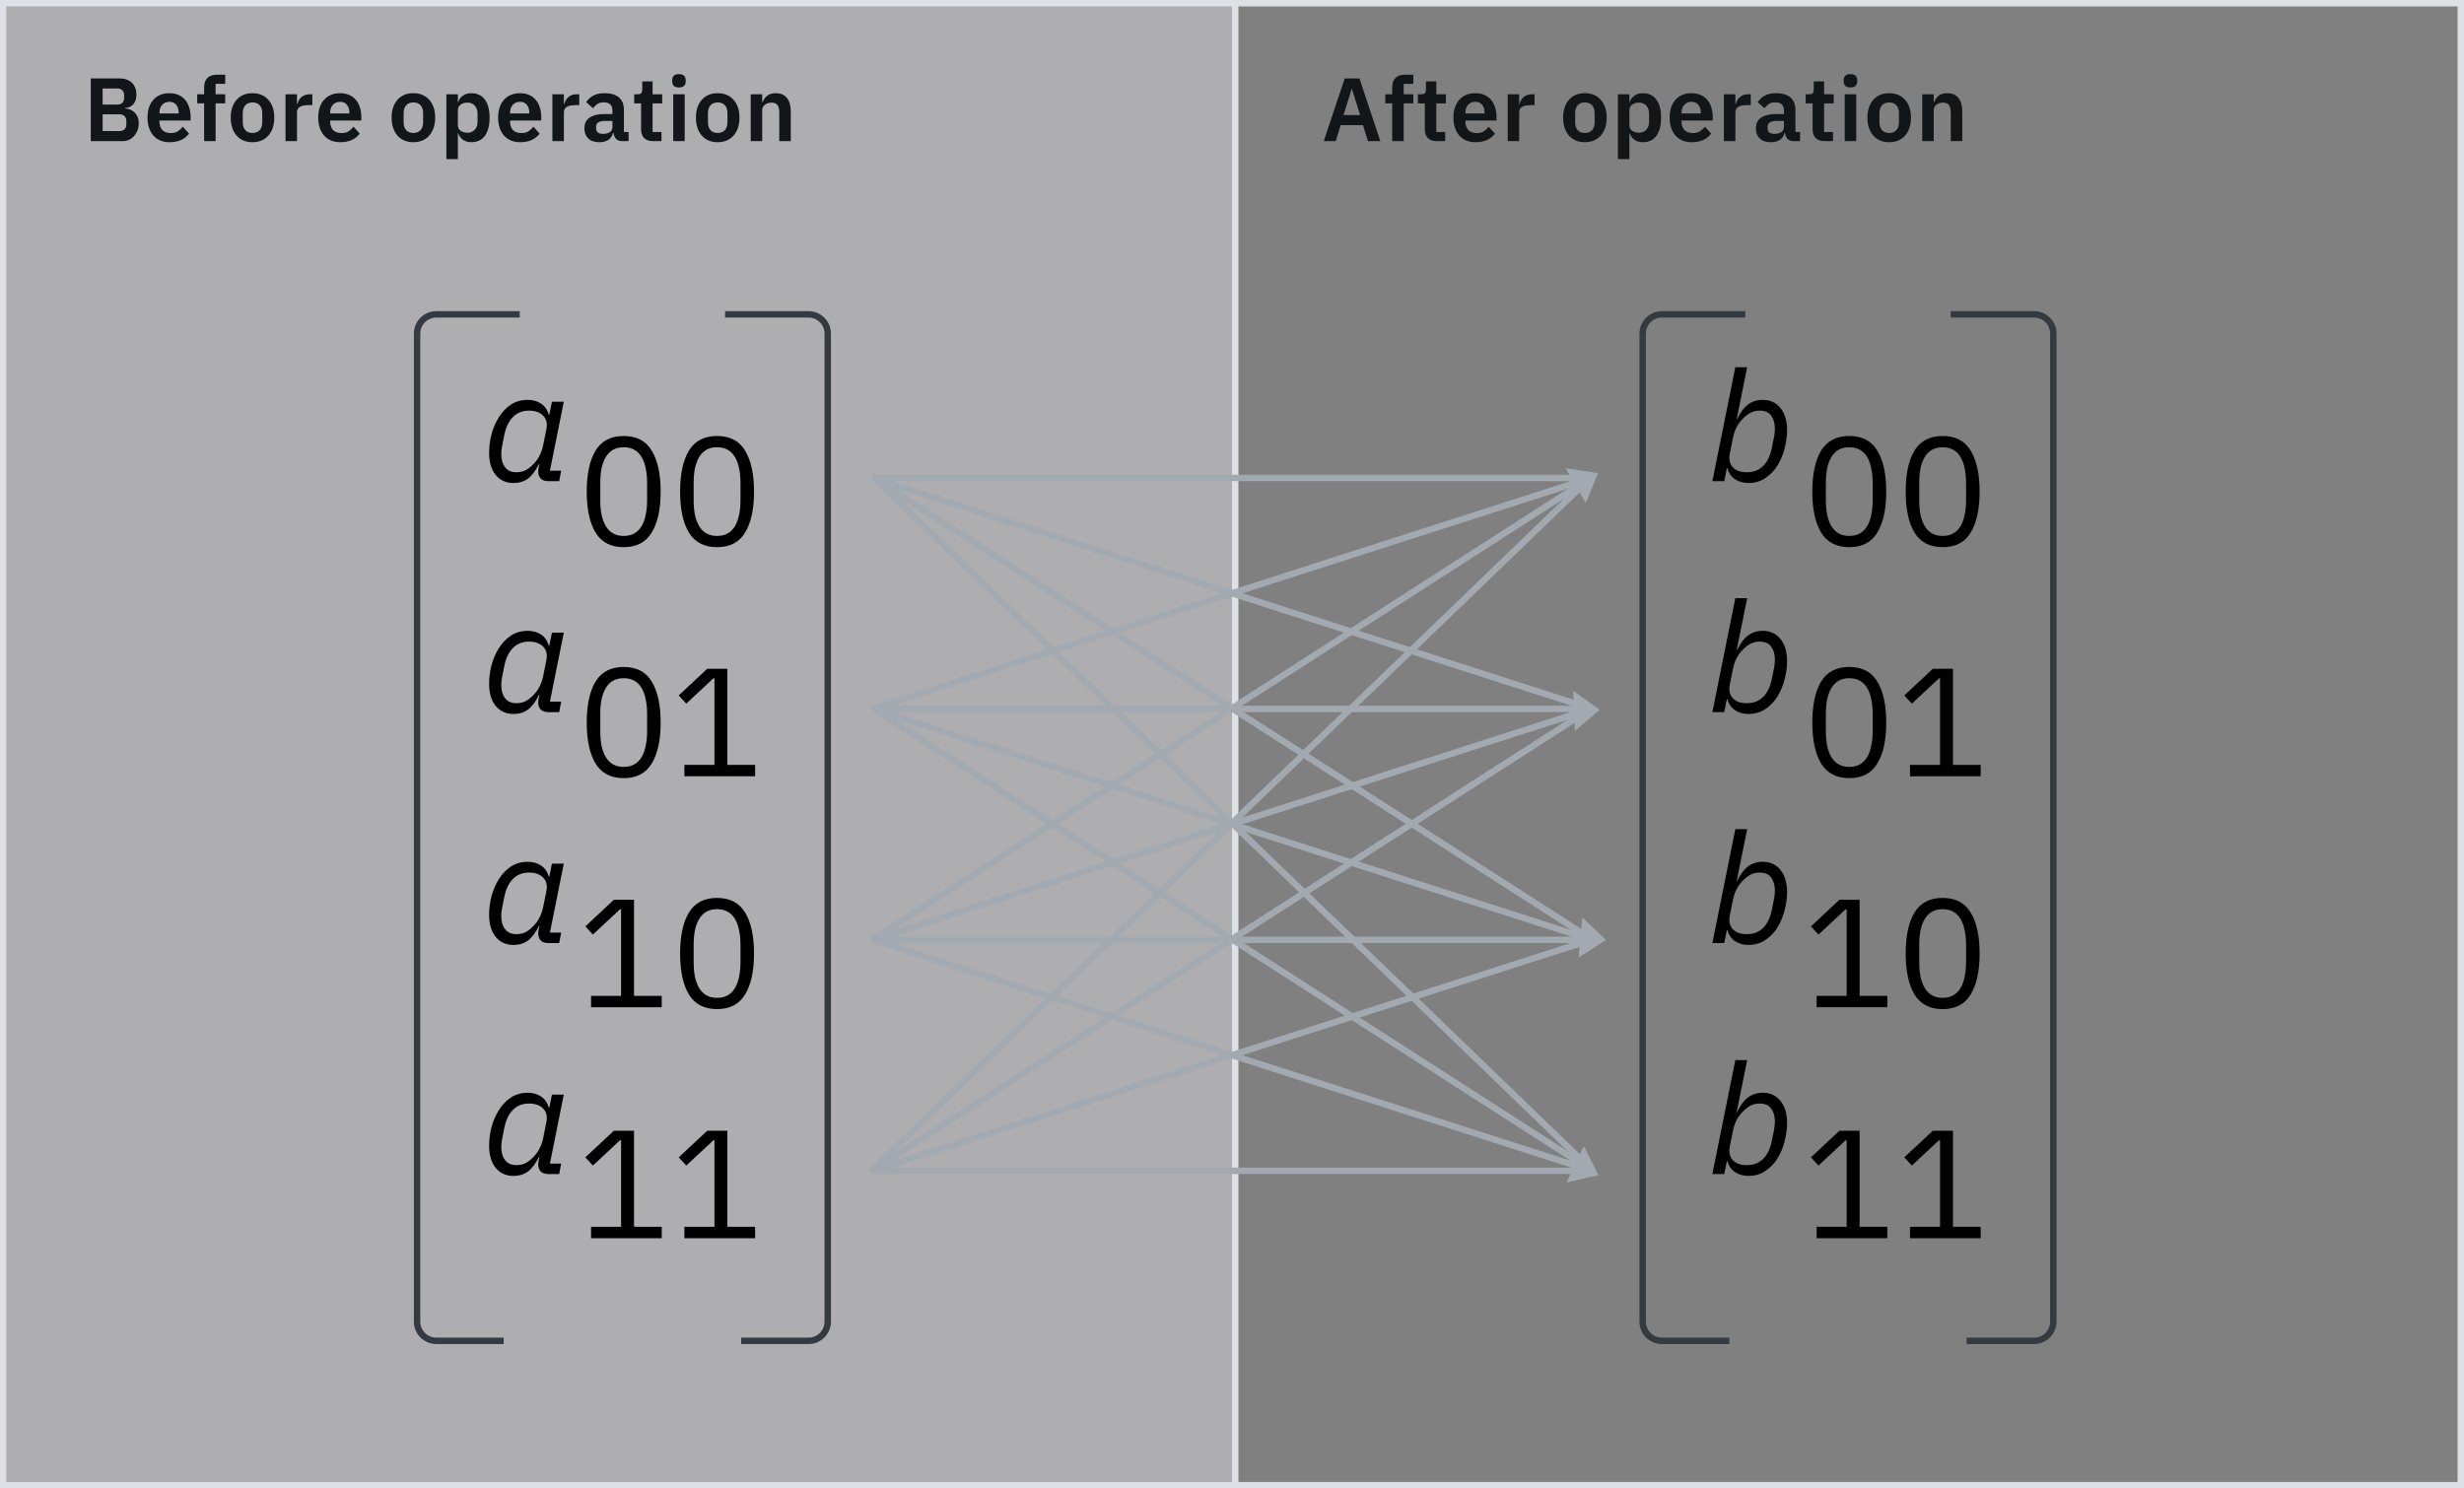 <svg width="384" height="232" viewBox="0 0 384 232" fill="none" xmlns="http://www.w3.org/2000/svg">
<rect x="0" y="0" width="384" height="232" fill="#808080" stroke="none"/>
<rect opacity="0.4" x="1" width="191" height="231" fill="#F2F4F8"/>
<rect x="0.5" y="0.5" width="383" height="231" stroke="#DDE1E6"/>
<path d="M213.196 22L212.412 19.508H208.94L208.17 22H206.294L209.57 12.228H211.866L215.114 22H213.196ZM210.704 13.908H210.634L209.388 17.926H211.964L210.704 13.908ZM216.966 16.106H215.888V14.692H216.966V13.642C216.966 12.998 217.134 12.503 217.47 12.158C217.816 11.813 218.32 11.64 218.982 11.64H220.256V13.068H218.758V14.692H220.256V16.106H218.758V22H216.966V16.106ZM223.939 22C223.323 22 222.851 21.841 222.525 21.524C222.207 21.197 222.049 20.735 222.049 20.138V16.12H220.971V14.692H221.531C221.801 14.692 221.983 14.631 222.077 14.51C222.179 14.379 222.231 14.188 222.231 13.936V12.69H223.841V14.692H225.339V16.12H223.841V20.572H225.227V22H223.939ZM229.952 22.168C229.411 22.168 228.926 22.079 228.496 21.902C228.076 21.715 227.717 21.459 227.418 21.132C227.129 20.796 226.905 20.395 226.746 19.928C226.588 19.452 226.508 18.92 226.508 18.332C226.508 17.753 226.583 17.231 226.732 16.764C226.891 16.297 227.115 15.901 227.404 15.574C227.694 15.238 228.048 14.981 228.468 14.804C228.888 14.617 229.364 14.524 229.896 14.524C230.466 14.524 230.96 14.622 231.38 14.818C231.8 15.014 232.146 15.28 232.416 15.616C232.687 15.952 232.888 16.344 233.018 16.792C233.158 17.231 233.228 17.702 233.228 18.206V18.794H228.37V18.976C228.37 19.508 228.52 19.937 228.818 20.264C229.117 20.581 229.56 20.74 230.148 20.74C230.596 20.74 230.96 20.647 231.24 20.46C231.53 20.273 231.786 20.035 232.01 19.746L232.976 20.824C232.678 21.244 232.267 21.575 231.744 21.818C231.231 22.051 230.634 22.168 229.952 22.168ZM229.924 15.868C229.448 15.868 229.07 16.027 228.79 16.344C228.51 16.661 228.37 17.072 228.37 17.576V17.688H231.366V17.562C231.366 17.058 231.24 16.652 230.988 16.344C230.746 16.027 230.391 15.868 229.924 15.868ZM234.965 22V14.692H236.757V16.204H236.827C236.874 16.008 236.944 15.821 237.037 15.644C237.14 15.457 237.27 15.294 237.429 15.154C237.588 15.014 237.774 14.902 237.989 14.818C238.213 14.734 238.47 14.692 238.759 14.692H239.151V16.386H238.591C237.984 16.386 237.527 16.475 237.219 16.652C236.911 16.829 236.757 17.119 236.757 17.52V22H234.965ZM246.988 22.168C246.465 22.168 245.994 22.079 245.574 21.902C245.163 21.725 244.808 21.468 244.51 21.132C244.22 20.796 243.996 20.395 243.838 19.928C243.679 19.452 243.6 18.92 243.6 18.332C243.6 17.744 243.679 17.217 243.838 16.75C243.996 16.283 244.22 15.887 244.51 15.56C244.808 15.224 245.163 14.967 245.574 14.79C245.994 14.613 246.465 14.524 246.988 14.524C247.51 14.524 247.982 14.613 248.402 14.79C248.822 14.967 249.176 15.224 249.466 15.56C249.764 15.887 249.993 16.283 250.152 16.75C250.31 17.217 250.39 17.744 250.39 18.332C250.39 18.92 250.31 19.452 250.152 19.928C249.993 20.395 249.764 20.796 249.466 21.132C249.176 21.468 248.822 21.725 248.402 21.902C247.982 22.079 247.51 22.168 246.988 22.168ZM246.988 20.726C247.464 20.726 247.837 20.581 248.108 20.292C248.378 20.003 248.514 19.578 248.514 19.018V17.66C248.514 17.109 248.378 16.689 248.108 16.4C247.837 16.111 247.464 15.966 246.988 15.966C246.521 15.966 246.152 16.111 245.882 16.4C245.611 16.689 245.476 17.109 245.476 17.66V19.018C245.476 19.578 245.611 20.003 245.882 20.292C246.152 20.581 246.521 20.726 246.988 20.726ZM252.138 14.692H253.93V15.896H253.986C254.117 15.476 254.364 15.145 254.728 14.902C255.092 14.65 255.517 14.524 256.002 14.524C256.936 14.524 257.645 14.855 258.13 15.518C258.625 16.171 258.872 17.109 258.872 18.332C258.872 19.564 258.625 20.511 258.13 21.174C257.645 21.837 256.936 22.168 256.002 22.168C255.517 22.168 255.092 22.042 254.728 21.79C254.374 21.538 254.126 21.202 253.986 20.782H253.93V24.8H252.138V14.692ZM255.428 20.684C255.895 20.684 256.273 20.53 256.562 20.222C256.852 19.914 256.996 19.499 256.996 18.976V17.716C256.996 17.193 256.852 16.778 256.562 16.47C256.273 16.153 255.895 15.994 255.428 15.994C254.999 15.994 254.64 16.101 254.35 16.316C254.07 16.531 253.93 16.815 253.93 17.17V19.494C253.93 19.877 254.07 20.171 254.35 20.376C254.64 20.581 254.999 20.684 255.428 20.684ZM263.647 22.168C263.106 22.168 262.62 22.079 262.191 21.902C261.771 21.715 261.412 21.459 261.113 21.132C260.824 20.796 260.6 20.395 260.441 19.928C260.282 19.452 260.203 18.92 260.203 18.332C260.203 17.753 260.278 17.231 260.427 16.764C260.586 16.297 260.81 15.901 261.099 15.574C261.388 15.238 261.743 14.981 262.163 14.804C262.583 14.617 263.059 14.524 263.591 14.524C264.16 14.524 264.655 14.622 265.075 14.818C265.495 15.014 265.84 15.28 266.111 15.616C266.382 15.952 266.582 16.344 266.713 16.792C266.853 17.231 266.923 17.702 266.923 18.206V18.794H262.065V18.976C262.065 19.508 262.214 19.937 262.513 20.264C262.812 20.581 263.255 20.74 263.843 20.74C264.291 20.74 264.655 20.647 264.935 20.46C265.224 20.273 265.481 20.035 265.705 19.746L266.671 20.824C266.372 21.244 265.962 21.575 265.439 21.818C264.926 22.051 264.328 22.168 263.647 22.168ZM263.619 15.868C263.143 15.868 262.765 16.027 262.485 16.344C262.205 16.661 262.065 17.072 262.065 17.576V17.688H265.061V17.562C265.061 17.058 264.935 16.652 264.683 16.344C264.44 16.027 264.086 15.868 263.619 15.868ZM268.66 22V14.692H270.452V16.204H270.522C270.568 16.008 270.638 15.821 270.732 15.644C270.834 15.457 270.965 15.294 271.124 15.154C271.282 15.014 271.469 14.902 271.684 14.818C271.908 14.734 272.164 14.692 272.454 14.692H272.846V16.386H272.286C271.679 16.386 271.222 16.475 270.914 16.652C270.606 16.829 270.452 17.119 270.452 17.52V22H268.66ZM279.541 22C279.149 22 278.837 21.888 278.603 21.664C278.379 21.431 278.239 21.123 278.183 20.74H278.099C277.978 21.216 277.731 21.575 277.357 21.818C276.984 22.051 276.522 22.168 275.971 22.168C275.225 22.168 274.651 21.972 274.249 21.58C273.848 21.188 273.647 20.665 273.647 20.012C273.647 19.256 273.918 18.696 274.459 18.332C275.001 17.959 275.771 17.772 276.769 17.772H278.015V17.24C278.015 16.829 277.908 16.512 277.693 16.288C277.479 16.064 277.133 15.952 276.657 15.952C276.237 15.952 275.897 16.045 275.635 16.232C275.383 16.409 275.169 16.624 274.991 16.876L273.927 15.924C274.198 15.504 274.557 15.168 275.005 14.916C275.453 14.655 276.046 14.524 276.783 14.524C277.773 14.524 278.524 14.748 279.037 15.196C279.551 15.644 279.807 16.288 279.807 17.128V20.572H280.535V22H279.541ZM276.573 20.866C276.975 20.866 277.315 20.777 277.595 20.6C277.875 20.423 278.015 20.161 278.015 19.816V18.85H276.867C275.934 18.85 275.467 19.149 275.467 19.746V19.984C275.467 20.283 275.561 20.507 275.747 20.656C275.943 20.796 276.219 20.866 276.573 20.866ZM284.373 22C283.757 22 283.286 21.841 282.959 21.524C282.642 21.197 282.483 20.735 282.483 20.138V16.12H281.405V14.692H281.965C282.236 14.692 282.418 14.631 282.511 14.51C282.614 14.379 282.665 14.188 282.665 13.936V12.69H284.275V14.692H285.773V16.12H284.275V20.572H285.661V22H284.373ZM288.383 13.628C288.01 13.628 287.739 13.544 287.571 13.376C287.413 13.208 287.333 12.993 287.333 12.732V12.452C287.333 12.191 287.413 11.976 287.571 11.808C287.739 11.64 288.01 11.556 288.383 11.556C288.747 11.556 289.013 11.64 289.181 11.808C289.349 11.976 289.433 12.191 289.433 12.452V12.732C289.433 12.993 289.349 13.208 289.181 13.376C289.013 13.544 288.747 13.628 288.383 13.628ZM287.487 14.692H289.279V22H287.487V14.692ZM294.414 22.168C293.892 22.168 293.42 22.079 293 21.902C292.59 21.725 292.235 21.468 291.936 21.132C291.647 20.796 291.423 20.395 291.264 19.928C291.106 19.452 291.026 18.92 291.026 18.332C291.026 17.744 291.106 17.217 291.264 16.75C291.423 16.283 291.647 15.887 291.936 15.56C292.235 15.224 292.59 14.967 293 14.79C293.42 14.613 293.892 14.524 294.414 14.524C294.937 14.524 295.408 14.613 295.828 14.79C296.248 14.967 296.603 15.224 296.892 15.56C297.191 15.887 297.42 16.283 297.578 16.75C297.737 17.217 297.816 17.744 297.816 18.332C297.816 18.92 297.737 19.452 297.578 19.928C297.42 20.395 297.191 20.796 296.892 21.132C296.603 21.468 296.248 21.725 295.828 21.902C295.408 22.079 294.937 22.168 294.414 22.168ZM294.414 20.726C294.89 20.726 295.264 20.581 295.534 20.292C295.805 20.003 295.94 19.578 295.94 19.018V17.66C295.94 17.109 295.805 16.689 295.534 16.4C295.264 16.111 294.89 15.966 294.414 15.966C293.948 15.966 293.579 16.111 293.308 16.4C293.038 16.689 292.902 17.109 292.902 17.66V19.018C292.902 19.578 293.038 20.003 293.308 20.292C293.579 20.581 293.948 20.726 294.414 20.726ZM299.565 22V14.692H301.357V15.91H301.427C301.576 15.518 301.81 15.191 302.127 14.93C302.454 14.659 302.902 14.524 303.471 14.524C304.227 14.524 304.806 14.771 305.207 15.266C305.608 15.761 305.809 16.465 305.809 17.38V22H304.017V17.562C304.017 17.039 303.924 16.647 303.737 16.386C303.55 16.125 303.242 15.994 302.813 15.994C302.626 15.994 302.444 16.022 302.267 16.078C302.099 16.125 301.945 16.199 301.805 16.302C301.674 16.395 301.567 16.517 301.483 16.666C301.399 16.806 301.357 16.974 301.357 17.17V22H299.565Z" fill="#121619"/>
<path d="M14.148 12.228H18.67C19.071 12.228 19.431 12.289 19.748 12.41C20.075 12.531 20.35 12.699 20.574 12.914C20.798 13.129 20.966 13.395 21.078 13.712C21.199 14.02 21.26 14.361 21.26 14.734C21.26 15.107 21.209 15.425 21.106 15.686C21.013 15.938 20.882 16.148 20.714 16.316C20.555 16.484 20.369 16.61 20.154 16.694C19.949 16.778 19.734 16.825 19.51 16.834V16.918C19.725 16.918 19.953 16.96 20.196 17.044C20.448 17.128 20.677 17.263 20.882 17.45C21.097 17.627 21.274 17.861 21.414 18.15C21.554 18.43 21.624 18.78 21.624 19.2C21.624 19.592 21.559 19.961 21.428 20.306C21.307 20.642 21.134 20.936 20.91 21.188C20.686 21.44 20.42 21.641 20.112 21.79C19.804 21.93 19.468 22 19.104 22H14.148V12.228ZM15.996 20.432H18.572C18.927 20.432 19.202 20.343 19.398 20.166C19.594 19.979 19.692 19.713 19.692 19.368V18.892C19.692 18.547 19.594 18.281 19.398 18.094C19.202 17.907 18.927 17.814 18.572 17.814H15.996V20.432ZM15.996 16.302H18.278C18.614 16.302 18.875 16.213 19.062 16.036C19.249 15.849 19.342 15.593 19.342 15.266V14.832C19.342 14.505 19.249 14.253 19.062 14.076C18.875 13.889 18.614 13.796 18.278 13.796H15.996V16.302ZM26.433 22.168C25.892 22.168 25.407 22.079 24.977 21.902C24.557 21.715 24.198 21.459 23.899 21.132C23.61 20.796 23.386 20.395 23.227 19.928C23.069 19.452 22.989 18.92 22.989 18.332C22.989 17.753 23.064 17.231 23.213 16.764C23.372 16.297 23.596 15.901 23.885 15.574C24.174 15.238 24.529 14.981 24.949 14.804C25.369 14.617 25.845 14.524 26.377 14.524C26.947 14.524 27.441 14.622 27.861 14.818C28.281 15.014 28.627 15.28 28.897 15.616C29.168 15.952 29.369 16.344 29.499 16.792C29.639 17.231 29.709 17.702 29.709 18.206V18.794H24.851V18.976C24.851 19.508 25 19.937 25.299 20.264C25.598 20.581 26.041 20.74 26.629 20.74C27.077 20.74 27.441 20.647 27.721 20.46C28.011 20.273 28.267 20.035 28.491 19.746L29.457 20.824C29.159 21.244 28.748 21.575 28.225 21.818C27.712 22.051 27.114 22.168 26.433 22.168ZM26.405 15.868C25.929 15.868 25.551 16.027 25.271 16.344C24.991 16.661 24.851 17.072 24.851 17.576V17.688H27.847V17.562C27.847 17.058 27.721 16.652 27.469 16.344C27.227 16.027 26.872 15.868 26.405 15.868ZM31.81 16.106H30.732V14.692H31.81V13.642C31.81 12.998 31.978 12.503 32.314 12.158C32.659 11.813 33.163 11.64 33.826 11.64H35.1V13.068H33.602V14.692H35.1V16.106H33.602V22H31.81V16.106ZM39.344 22.168C38.821 22.168 38.35 22.079 37.93 21.902C37.519 21.725 37.164 21.468 36.866 21.132C36.576 20.796 36.352 20.395 36.194 19.928C36.035 19.452 35.956 18.92 35.956 18.332C35.956 17.744 36.035 17.217 36.194 16.75C36.352 16.283 36.576 15.887 36.866 15.56C37.164 15.224 37.519 14.967 37.93 14.79C38.35 14.613 38.821 14.524 39.344 14.524C39.866 14.524 40.338 14.613 40.758 14.79C41.178 14.967 41.532 15.224 41.822 15.56C42.12 15.887 42.349 16.283 42.508 16.75C42.666 17.217 42.746 17.744 42.746 18.332C42.746 18.92 42.666 19.452 42.508 19.928C42.349 20.395 42.12 20.796 41.822 21.132C41.532 21.468 41.178 21.725 40.758 21.902C40.338 22.079 39.866 22.168 39.344 22.168ZM39.344 20.726C39.82 20.726 40.193 20.581 40.464 20.292C40.734 20.003 40.87 19.578 40.87 19.018V17.66C40.87 17.109 40.734 16.689 40.464 16.4C40.193 16.111 39.82 15.966 39.344 15.966C38.877 15.966 38.508 16.111 38.238 16.4C37.967 16.689 37.832 17.109 37.832 17.66V19.018C37.832 19.578 37.967 20.003 38.238 20.292C38.508 20.581 38.877 20.726 39.344 20.726ZM44.494 22V14.692H46.286V16.204H46.356C46.403 16.008 46.473 15.821 46.566 15.644C46.669 15.457 46.8 15.294 46.958 15.154C47.117 15.014 47.304 14.902 47.518 14.818C47.742 14.734 47.999 14.692 48.288 14.692H48.68V16.386H48.12C47.514 16.386 47.056 16.475 46.748 16.652C46.44 16.829 46.286 17.119 46.286 17.52V22H44.494ZM53.036 22.168C52.495 22.168 52.009 22.079 51.58 21.902C51.16 21.715 50.801 21.459 50.502 21.132C50.213 20.796 49.989 20.395 49.83 19.928C49.671 19.452 49.592 18.92 49.592 18.332C49.592 17.753 49.667 17.231 49.816 16.764C49.975 16.297 50.199 15.901 50.488 15.574C50.777 15.238 51.132 14.981 51.552 14.804C51.972 14.617 52.448 14.524 52.98 14.524C53.549 14.524 54.044 14.622 54.464 14.818C54.884 15.014 55.229 15.28 55.5 15.616C55.771 15.952 55.971 16.344 56.102 16.792C56.242 17.231 56.312 17.702 56.312 18.206V18.794H51.454V18.976C51.454 19.508 51.603 19.937 51.902 20.264C52.201 20.581 52.644 20.74 53.232 20.74C53.68 20.74 54.044 20.647 54.324 20.46C54.613 20.273 54.87 20.035 55.094 19.746L56.06 20.824C55.761 21.244 55.351 21.575 54.828 21.818C54.315 22.051 53.717 22.168 53.036 22.168ZM53.008 15.868C52.532 15.868 52.154 16.027 51.874 16.344C51.594 16.661 51.454 17.072 51.454 17.576V17.688H54.45V17.562C54.45 17.058 54.324 16.652 54.072 16.344C53.829 16.027 53.475 15.868 53.008 15.868ZM64.415 22.168C63.893 22.168 63.421 22.079 63.001 21.902C62.591 21.725 62.236 21.468 61.937 21.132C61.648 20.796 61.424 20.395 61.265 19.928C61.107 19.452 61.027 18.92 61.027 18.332C61.027 17.744 61.107 17.217 61.265 16.75C61.424 16.283 61.648 15.887 61.937 15.56C62.236 15.224 62.591 14.967 63.001 14.79C63.421 14.613 63.893 14.524 64.415 14.524C64.938 14.524 65.409 14.613 65.829 14.79C66.249 14.967 66.604 15.224 66.893 15.56C67.192 15.887 67.421 16.283 67.579 16.75C67.738 17.217 67.817 17.744 67.817 18.332C67.817 18.92 67.738 19.452 67.579 19.928C67.421 20.395 67.192 20.796 66.893 21.132C66.604 21.468 66.249 21.725 65.829 21.902C65.409 22.079 64.938 22.168 64.415 22.168ZM64.415 20.726C64.891 20.726 65.265 20.581 65.535 20.292C65.806 20.003 65.941 19.578 65.941 19.018V17.66C65.941 17.109 65.806 16.689 65.535 16.4C65.265 16.111 64.891 15.966 64.415 15.966C63.949 15.966 63.58 16.111 63.309 16.4C63.039 16.689 62.903 17.109 62.903 17.66V19.018C62.903 19.578 63.039 20.003 63.309 20.292C63.58 20.581 63.949 20.726 64.415 20.726ZM69.566 14.692H71.358V15.896H71.414C71.545 15.476 71.792 15.145 72.156 14.902C72.52 14.65 72.945 14.524 73.43 14.524C74.363 14.524 75.073 14.855 75.558 15.518C76.053 16.171 76.3 17.109 76.3 18.332C76.3 19.564 76.053 20.511 75.558 21.174C75.073 21.837 74.363 22.168 73.43 22.168C72.945 22.168 72.52 22.042 72.156 21.79C71.801 21.538 71.554 21.202 71.414 20.782H71.358V24.8H69.566V14.692ZM72.856 20.684C73.323 20.684 73.701 20.53 73.99 20.222C74.279 19.914 74.424 19.499 74.424 18.976V17.716C74.424 17.193 74.279 16.778 73.99 16.47C73.701 16.153 73.323 15.994 72.856 15.994C72.427 15.994 72.067 16.101 71.778 16.316C71.498 16.531 71.358 16.815 71.358 17.17V19.494C71.358 19.877 71.498 20.171 71.778 20.376C72.067 20.581 72.427 20.684 72.856 20.684ZM81.075 22.168C80.533 22.168 80.048 22.079 79.618 21.902C79.198 21.715 78.839 21.459 78.54 21.132C78.251 20.796 78.027 20.395 77.868 19.928C77.71 19.452 77.63 18.92 77.63 18.332C77.63 17.753 77.705 17.231 77.855 16.764C78.013 16.297 78.237 15.901 78.526 15.574C78.816 15.238 79.171 14.981 79.591 14.804C80.01 14.617 80.487 14.524 81.019 14.524C81.588 14.524 82.082 14.622 82.502 14.818C82.922 15.014 83.268 15.28 83.538 15.616C83.809 15.952 84.01 16.344 84.141 16.792C84.281 17.231 84.35 17.702 84.35 18.206V18.794H79.493V18.976C79.493 19.508 79.642 19.937 79.941 20.264C80.239 20.581 80.683 20.74 81.27 20.74C81.719 20.74 82.082 20.647 82.362 20.46C82.652 20.273 82.909 20.035 83.132 19.746L84.099 20.824C83.8 21.244 83.389 21.575 82.867 21.818C82.353 22.051 81.756 22.168 81.075 22.168ZM81.046 15.868C80.57 15.868 80.192 16.027 79.912 16.344C79.632 16.661 79.493 17.072 79.493 17.576V17.688H82.489V17.562C82.489 17.058 82.362 16.652 82.111 16.344C81.868 16.027 81.513 15.868 81.046 15.868ZM86.087 22V14.692H87.879V16.204H87.949C87.996 16.008 88.066 15.821 88.159 15.644C88.262 15.457 88.392 15.294 88.551 15.154C88.71 15.014 88.897 14.902 89.111 14.818C89.335 14.734 89.592 14.692 89.881 14.692H90.273V16.386H89.713C89.106 16.386 88.649 16.475 88.341 16.652C88.033 16.829 87.879 17.119 87.879 17.52V22H86.087ZM96.969 22C96.577 22 96.264 21.888 96.031 21.664C95.807 21.431 95.667 21.123 95.611 20.74H95.527C95.406 21.216 95.158 21.575 94.785 21.818C94.412 22.051 93.95 22.168 93.399 22.168C92.652 22.168 92.078 21.972 91.677 21.58C91.275 21.188 91.075 20.665 91.075 20.012C91.075 19.256 91.346 18.696 91.887 18.332C92.428 17.959 93.198 17.772 94.197 17.772H95.443V17.24C95.443 16.829 95.335 16.512 95.121 16.288C94.906 16.064 94.561 15.952 94.085 15.952C93.665 15.952 93.324 16.045 93.063 16.232C92.811 16.409 92.596 16.624 92.419 16.876L91.355 15.924C91.626 15.504 91.985 15.168 92.433 14.916C92.881 14.655 93.474 14.524 94.211 14.524C95.2 14.524 95.951 14.748 96.465 15.196C96.978 15.644 97.235 16.288 97.235 17.128V20.572H97.963V22H96.969ZM94.001 20.866C94.402 20.866 94.743 20.777 95.023 20.6C95.303 20.423 95.443 20.161 95.443 19.816V18.85H94.295C93.362 18.85 92.895 19.149 92.895 19.746V19.984C92.895 20.283 92.988 20.507 93.175 20.656C93.371 20.796 93.646 20.866 94.001 20.866ZM101.8 22C101.184 22 100.713 21.841 100.386 21.524C100.069 21.197 99.91 20.735 99.91 20.138V16.12H98.832V14.692H99.392C99.663 14.692 99.845 14.631 99.939 14.51C100.041 14.379 100.092 14.188 100.092 13.936V12.69H101.702V14.692H103.2V16.12H101.702V20.572H103.088V22H101.8ZM105.811 13.628C105.437 13.628 105.167 13.544 104.999 13.376C104.84 13.208 104.761 12.993 104.761 12.732V12.452C104.761 12.191 104.84 11.976 104.999 11.808C105.167 11.64 105.437 11.556 105.811 11.556C106.175 11.556 106.441 11.64 106.609 11.808C106.777 11.976 106.861 12.191 106.861 12.452V12.732C106.861 12.993 106.777 13.208 106.609 13.376C106.441 13.544 106.175 13.628 105.811 13.628ZM104.915 14.692H106.707V22H104.915V14.692ZM111.842 22.168C111.319 22.168 110.848 22.079 110.428 21.902C110.017 21.725 109.663 21.468 109.364 21.132C109.075 20.796 108.851 20.395 108.692 19.928C108.533 19.452 108.454 18.92 108.454 18.332C108.454 17.744 108.533 17.217 108.692 16.75C108.851 16.283 109.075 15.887 109.364 15.56C109.663 15.224 110.017 14.967 110.428 14.79C110.848 14.613 111.319 14.524 111.842 14.524C112.365 14.524 112.836 14.613 113.256 14.79C113.676 14.967 114.031 15.224 114.32 15.56C114.619 15.887 114.847 16.283 115.006 16.75C115.165 17.217 115.244 17.744 115.244 18.332C115.244 18.92 115.165 19.452 115.006 19.928C114.847 20.395 114.619 20.796 114.32 21.132C114.031 21.468 113.676 21.725 113.256 21.902C112.836 22.079 112.365 22.168 111.842 22.168ZM111.842 20.726C112.318 20.726 112.691 20.581 112.962 20.292C113.233 20.003 113.368 19.578 113.368 19.018V17.66C113.368 17.109 113.233 16.689 112.962 16.4C112.691 16.111 112.318 15.966 111.842 15.966C111.375 15.966 111.007 16.111 110.736 16.4C110.465 16.689 110.33 17.109 110.33 17.66V19.018C110.33 19.578 110.465 20.003 110.736 20.292C111.007 20.581 111.375 20.726 111.842 20.726ZM116.993 22V14.692H118.785V15.91H118.855C119.004 15.518 119.237 15.191 119.555 14.93C119.881 14.659 120.329 14.524 120.899 14.524C121.655 14.524 122.233 14.771 122.635 15.266C123.036 15.761 123.237 16.465 123.237 17.38V22H121.445V17.562C121.445 17.039 121.351 16.647 121.165 16.386C120.978 16.125 120.67 15.994 120.241 15.994C120.054 15.994 119.872 16.022 119.695 16.078C119.527 16.125 119.373 16.199 119.233 16.302C119.102 16.395 118.995 16.517 118.911 16.666C118.827 16.806 118.785 16.974 118.785 17.17V22H116.993Z" fill="#121619"/>
<line x1="192.5" x2="192.5" y2="232" stroke="#DDE1E6"/>
<path d="M113 49H126C127.657 49 129 50.343 129 52V206C129 207.657 127.657 209 126 209H115.5" stroke="#343A3F"/>
<path d="M81 49H68C66.343 49 65 50.343 65 52V206C65 207.657 66.343 209 68 209H78.5" stroke="#343A3F"/>
<path d="M85.488 75C84.944 75 84.536 74.864 84.264 74.592C84.008 74.32 83.88 73.96 83.88 73.512C83.88 73.32 83.904 73.104 83.952 72.864L84.072 72.312H84C83.488 73.352 82.92 74.112 82.296 74.592C81.672 75.056 80.904 75.288 79.992 75.288C78.856 75.288 77.944 74.872 77.256 74.04C76.568 73.192 76.224 72.032 76.224 70.56C76.224 69.648 76.344 68.712 76.584 67.752C76.84 66.776 77.216 65.888 77.712 65.088C78.208 64.272 78.832 63.608 79.584 63.096C80.352 62.584 81.248 62.328 82.272 62.328C82.64 62.328 83 62.376 83.352 62.472C83.704 62.568 84.024 62.712 84.312 62.904C84.6 63.096 84.848 63.336 85.056 63.624C85.264 63.912 85.416 64.248 85.512 64.632H85.608L86.016 62.616H87.864L85.704 73.368H87.456L87.144 75H85.488ZM80.472 73.608C81.016 73.608 81.496 73.504 81.912 73.296C82.328 73.072 82.72 72.768 83.088 72.384C83.504 71.968 83.832 71.52 84.072 71.04C84.328 70.56 84.52 70.016 84.648 69.408L85.152 66.888C85.232 66.504 85.24 66.144 85.176 65.808C85.112 65.456 84.968 65.152 84.744 64.896C84.52 64.624 84.216 64.408 83.832 64.248C83.448 64.088 82.984 64.008 82.44 64.008C81.432 64.008 80.6 64.336 79.944 64.992C79.288 65.648 78.84 66.576 78.6 67.776L78.24 69.576C78.16 70.024 78.12 70.432 78.12 70.8C78.12 71.648 78.32 72.328 78.72 72.84C79.12 73.352 79.704 73.608 80.472 73.608Z" fill="black"/>
<path d="M97.2 85.288C95.2 85.288 93.736 84.528 92.808 83.008C91.896 81.488 91.44 79.36 91.44 76.624C91.44 73.888 91.896 71.76 92.808 70.24C93.736 68.72 95.2 67.96 97.2 67.96C99.2 67.96 100.656 68.72 101.568 70.24C102.496 71.76 102.96 73.888 102.96 76.624C102.96 79.36 102.496 81.488 101.568 83.008C100.656 84.528 99.2 85.288 97.2 85.288ZM97.2 83.536C97.856 83.536 98.416 83.4 98.88 83.128C99.344 82.856 99.72 82.472 100.008 81.976C100.296 81.48 100.504 80.896 100.632 80.224C100.776 79.552 100.848 78.808 100.848 77.992V75.256C100.848 74.44 100.776 73.696 100.632 73.024C100.504 72.352 100.296 71.768 100.008 71.272C99.72 70.776 99.344 70.392 98.88 70.12C98.416 69.848 97.856 69.712 97.2 69.712C96.544 69.712 95.984 69.848 95.52 70.12C95.056 70.392 94.68 70.776 94.392 71.272C94.104 71.768 93.888 72.352 93.744 73.024C93.616 73.696 93.552 74.44 93.552 75.256V77.992C93.552 78.808 93.616 79.552 93.744 80.224C93.888 80.896 94.104 81.48 94.392 81.976C94.68 82.472 95.056 82.856 95.52 83.128C95.984 83.4 96.544 83.536 97.2 83.536ZM111.751 85.288C109.751 85.288 108.287 84.528 107.359 83.008C106.447 81.488 105.991 79.36 105.991 76.624C105.991 73.888 106.447 71.76 107.359 70.24C108.287 68.72 109.751 67.96 111.751 67.96C113.751 67.96 115.207 68.72 116.119 70.24C117.047 71.76 117.511 73.888 117.511 76.624C117.511 79.36 117.047 81.488 116.119 83.008C115.207 84.528 113.751 85.288 111.751 85.288ZM111.751 83.536C112.407 83.536 112.967 83.4 113.431 83.128C113.895 82.856 114.271 82.472 114.559 81.976C114.847 81.48 115.055 80.896 115.183 80.224C115.327 79.552 115.399 78.808 115.399 77.992V75.256C115.399 74.44 115.327 73.696 115.183 73.024C115.055 72.352 114.847 71.768 114.559 71.272C114.271 70.776 113.895 70.392 113.431 70.12C112.967 69.848 112.407 69.712 111.751 69.712C111.095 69.712 110.535 69.848 110.071 70.12C109.607 70.392 109.231 70.776 108.943 71.272C108.655 71.768 108.439 72.352 108.295 73.024C108.167 73.696 108.103 74.44 108.103 75.256V77.992C108.103 78.808 108.167 79.552 108.295 80.224C108.439 80.896 108.655 81.48 108.943 81.976C109.231 82.472 109.607 82.856 110.071 83.128C110.535 83.4 111.095 83.536 111.751 83.536Z" fill="black"/>
<path d="M85.488 111C84.944 111 84.536 110.864 84.264 110.592C84.008 110.32 83.88 109.96 83.88 109.512C83.88 109.32 83.904 109.104 83.952 108.864L84.072 108.312H84C83.488 109.352 82.92 110.112 82.296 110.592C81.672 111.056 80.904 111.288 79.992 111.288C78.856 111.288 77.944 110.872 77.256 110.04C76.568 109.192 76.224 108.032 76.224 106.56C76.224 105.648 76.344 104.712 76.584 103.752C76.84 102.776 77.216 101.888 77.712 101.088C78.208 100.272 78.832 99.608 79.584 99.096C80.352 98.584 81.248 98.328 82.272 98.328C82.64 98.328 83 98.376 83.352 98.472C83.704 98.568 84.024 98.712 84.312 98.904C84.6 99.096 84.848 99.336 85.056 99.624C85.264 99.912 85.416 100.248 85.512 100.632H85.608L86.016 98.616H87.864L85.704 109.368H87.456L87.144 111H85.488ZM80.472 109.608C81.016 109.608 81.496 109.504 81.912 109.296C82.328 109.072 82.72 108.768 83.088 108.384C83.504 107.968 83.832 107.52 84.072 107.04C84.328 106.56 84.52 106.016 84.648 105.408L85.152 102.888C85.232 102.504 85.24 102.144 85.176 101.808C85.112 101.456 84.968 101.152 84.744 100.896C84.52 100.624 84.216 100.408 83.832 100.248C83.448 100.088 82.984 100.008 82.44 100.008C81.432 100.008 80.6 100.336 79.944 100.992C79.288 101.648 78.84 102.576 78.6 103.776L78.24 105.576C78.16 106.024 78.12 106.432 78.12 106.8C78.12 107.648 78.32 108.328 78.72 108.84C79.12 109.352 79.704 109.608 80.472 109.608Z" fill="black"/>
<path d="M97.2 121.288C95.2 121.288 93.736 120.528 92.808 119.008C91.896 117.488 91.44 115.36 91.44 112.624C91.44 109.888 91.896 107.76 92.808 106.24C93.736 104.72 95.2 103.96 97.2 103.96C99.2 103.96 100.656 104.72 101.568 106.24C102.496 107.76 102.96 109.888 102.96 112.624C102.96 115.36 102.496 117.488 101.568 119.008C100.656 120.528 99.2 121.288 97.2 121.288ZM97.2 119.536C97.856 119.536 98.416 119.4 98.88 119.128C99.344 118.856 99.72 118.472 100.008 117.976C100.296 117.48 100.504 116.896 100.632 116.224C100.776 115.552 100.848 114.808 100.848 113.992V111.256C100.848 110.44 100.776 109.696 100.632 109.024C100.504 108.352 100.296 107.768 100.008 107.272C99.72 106.776 99.344 106.392 98.88 106.12C98.416 105.848 97.856 105.712 97.2 105.712C96.544 105.712 95.984 105.848 95.52 106.12C95.056 106.392 94.68 106.776 94.392 107.272C94.104 107.768 93.888 108.352 93.744 109.024C93.616 109.696 93.552 110.44 93.552 111.256V113.992C93.552 114.808 93.616 115.552 93.744 116.224C93.888 116.896 94.104 117.48 94.392 117.976C94.68 118.472 95.056 118.856 95.52 119.128C95.984 119.4 96.544 119.536 97.2 119.536ZM106.663 121V119.224H111.343V105.736H111.175L106.951 109.672L105.775 108.4L110.215 104.248H113.359V119.224H117.679V121H106.663Z" fill="black"/>
<path d="M85.488 147C84.944 147 84.536 146.864 84.264 146.592C84.008 146.32 83.88 145.96 83.88 145.512C83.88 145.32 83.904 145.104 83.952 144.864L84.072 144.312H84C83.488 145.352 82.92 146.112 82.296 146.592C81.672 147.056 80.904 147.288 79.992 147.288C78.856 147.288 77.944 146.872 77.256 146.04C76.568 145.192 76.224 144.032 76.224 142.56C76.224 141.648 76.344 140.712 76.584 139.752C76.84 138.776 77.216 137.888 77.712 137.088C78.208 136.272 78.832 135.608 79.584 135.096C80.352 134.584 81.248 134.328 82.272 134.328C82.64 134.328 83 134.376 83.352 134.472C83.704 134.568 84.024 134.712 84.312 134.904C84.6 135.096 84.848 135.336 85.056 135.624C85.264 135.912 85.416 136.248 85.512 136.632H85.608L86.016 134.616H87.864L85.704 145.368H87.456L87.144 147H85.488ZM80.472 145.608C81.016 145.608 81.496 145.504 81.912 145.296C82.328 145.072 82.72 144.768 83.088 144.384C83.504 143.968 83.832 143.52 84.072 143.04C84.328 142.56 84.52 142.016 84.648 141.408L85.152 138.888C85.232 138.504 85.24 138.144 85.176 137.808C85.112 137.456 84.968 137.152 84.744 136.896C84.52 136.624 84.216 136.408 83.832 136.248C83.448 136.088 82.984 136.008 82.44 136.008C81.432 136.008 80.6 136.336 79.944 136.992C79.288 137.648 78.84 138.576 78.6 139.776L78.24 141.576C78.16 142.024 78.12 142.432 78.12 142.8C78.12 143.648 78.32 144.328 78.72 144.84C79.12 145.352 79.704 145.608 80.472 145.608Z" fill="black"/>
<path d="M92.112 157V155.224H96.792V141.736H96.624L92.4 145.672L91.224 144.4L95.664 140.248H98.808V155.224H103.128V157H92.112ZM111.751 157.288C109.751 157.288 108.287 156.528 107.359 155.008C106.447 153.488 105.991 151.36 105.991 148.624C105.991 145.888 106.447 143.76 107.359 142.24C108.287 140.72 109.751 139.96 111.751 139.96C113.751 139.96 115.207 140.72 116.119 142.24C117.047 143.76 117.511 145.888 117.511 148.624C117.511 151.36 117.047 153.488 116.119 155.008C115.207 156.528 113.751 157.288 111.751 157.288ZM111.751 155.536C112.407 155.536 112.967 155.4 113.431 155.128C113.895 154.856 114.271 154.472 114.559 153.976C114.847 153.48 115.055 152.896 115.183 152.224C115.327 151.552 115.399 150.808 115.399 149.992V147.256C115.399 146.44 115.327 145.696 115.183 145.024C115.055 144.352 114.847 143.768 114.559 143.272C114.271 142.776 113.895 142.392 113.431 142.12C112.967 141.848 112.407 141.712 111.751 141.712C111.095 141.712 110.535 141.848 110.071 142.12C109.607 142.392 109.231 142.776 108.943 143.272C108.655 143.768 108.439 144.352 108.295 145.024C108.167 145.696 108.103 146.44 108.103 147.256V149.992C108.103 150.808 108.167 151.552 108.295 152.224C108.439 152.896 108.655 153.48 108.943 153.976C109.231 154.472 109.607 154.856 110.071 155.128C110.535 155.4 111.095 155.536 111.751 155.536Z" fill="black"/>
<path d="M85.488 183C84.944 183 84.536 182.864 84.264 182.592C84.008 182.32 83.88 181.96 83.88 181.512C83.88 181.32 83.904 181.104 83.952 180.864L84.072 180.312H84C83.488 181.352 82.92 182.112 82.296 182.592C81.672 183.056 80.904 183.288 79.992 183.288C78.856 183.288 77.944 182.872 77.256 182.04C76.568 181.192 76.224 180.032 76.224 178.56C76.224 177.648 76.344 176.712 76.584 175.752C76.84 174.776 77.216 173.888 77.712 173.088C78.208 172.272 78.832 171.608 79.584 171.096C80.352 170.584 81.248 170.328 82.272 170.328C82.64 170.328 83 170.376 83.352 170.472C83.704 170.568 84.024 170.712 84.312 170.904C84.6 171.096 84.848 171.336 85.056 171.624C85.264 171.912 85.416 172.248 85.512 172.632H85.608L86.016 170.616H87.864L85.704 181.368H87.456L87.144 183H85.488ZM80.472 181.608C81.016 181.608 81.496 181.504 81.912 181.296C82.328 181.072 82.72 180.768 83.088 180.384C83.504 179.968 83.832 179.52 84.072 179.04C84.328 178.56 84.52 178.016 84.648 177.408L85.152 174.888C85.232 174.504 85.24 174.144 85.176 173.808C85.112 173.456 84.968 173.152 84.744 172.896C84.52 172.624 84.216 172.408 83.832 172.248C83.448 172.088 82.984 172.008 82.44 172.008C81.432 172.008 80.6 172.336 79.944 172.992C79.288 173.648 78.84 174.576 78.6 175.776L78.24 177.576C78.16 178.024 78.12 178.432 78.12 178.8C78.12 179.648 78.32 180.328 78.72 180.84C79.12 181.352 79.704 181.608 80.472 181.608Z" fill="black"/>
<path d="M92.112 193V191.224H96.792V177.736H96.624L92.4 181.672L91.224 180.4L95.664 176.248H98.808V191.224H103.128V193H92.112ZM106.663 193V191.224H111.343V177.736H111.175L106.951 181.672L105.775 180.4L110.215 176.248H113.359V191.224H117.679V193H106.663Z" fill="black"/>
<path d="M304 49H317C318.657 49 320 50.343 320 52V206C320 207.657 318.657 209 317 209H306.5" stroke="#343A3F"/>
<path d="M272 49H259C257.343 49 256 50.343 256 52V206C256 207.657 257.343 209 259 209H269.5" stroke="#343A3F"/>
<path d="M270.44 57.24H272.288L270.656 65.304H270.728C271.24 64.264 271.808 63.512 272.432 63.048C273.056 62.568 273.824 62.328 274.736 62.328C275.872 62.328 276.784 62.752 277.472 63.6C278.16 64.432 278.504 65.584 278.504 67.056C278.504 67.968 278.376 68.912 278.12 69.888C277.88 70.848 277.512 71.736 277.016 72.552C276.52 73.352 275.888 74.008 275.12 74.52C274.368 75.032 273.48 75.288 272.456 75.288C272.088 75.288 271.728 75.24 271.376 75.144C271.024 75.048 270.704 74.904 270.416 74.712C270.128 74.52 269.88 74.28 269.672 73.992C269.464 73.704 269.312 73.368 269.216 72.984H269.12L268.712 75H266.864L270.44 57.24ZM272.288 73.608C273.296 73.608 274.128 73.28 274.784 72.624C275.44 71.968 275.888 71.04 276.128 69.84L276.488 68.04C276.568 67.592 276.608 67.184 276.608 66.816C276.608 66 276.416 65.328 276.032 64.8C275.664 64.272 275.064 64.008 274.232 64.008C273.688 64.008 273.208 64.12 272.792 64.344C272.392 64.568 272.008 64.864 271.64 65.232C271.24 65.632 270.912 66.072 270.656 66.552C270.4 67.032 270.208 67.584 270.08 68.208L269.576 70.728C269.496 71.112 269.488 71.48 269.552 71.832C269.616 72.184 269.76 72.496 269.984 72.768C270.208 73.024 270.504 73.232 270.872 73.392C271.256 73.536 271.728 73.608 272.288 73.608Z" fill="black"/>
<path d="M288.2 85.288C286.2 85.288 284.736 84.528 283.808 83.008C282.896 81.488 282.44 79.36 282.44 76.624C282.44 73.888 282.896 71.76 283.808 70.24C284.736 68.72 286.2 67.96 288.2 67.96C290.2 67.96 291.656 68.72 292.568 70.24C293.496 71.76 293.96 73.888 293.96 76.624C293.96 79.36 293.496 81.488 292.568 83.008C291.656 84.528 290.2 85.288 288.2 85.288ZM288.2 83.536C288.856 83.536 289.416 83.4 289.88 83.128C290.344 82.856 290.72 82.472 291.008 81.976C291.296 81.48 291.504 80.896 291.632 80.224C291.776 79.552 291.848 78.808 291.848 77.992V75.256C291.848 74.44 291.776 73.696 291.632 73.024C291.504 72.352 291.296 71.768 291.008 71.272C290.72 70.776 290.344 70.392 289.88 70.12C289.416 69.848 288.856 69.712 288.2 69.712C287.544 69.712 286.984 69.848 286.52 70.12C286.056 70.392 285.68 70.776 285.392 71.272C285.104 71.768 284.888 72.352 284.744 73.024C284.616 73.696 284.552 74.44 284.552 75.256V77.992C284.552 78.808 284.616 79.552 284.744 80.224C284.888 80.896 285.104 81.48 285.392 81.976C285.68 82.472 286.056 82.856 286.52 83.128C286.984 83.4 287.544 83.536 288.2 83.536ZM302.751 85.288C300.751 85.288 299.287 84.528 298.359 83.008C297.447 81.488 296.991 79.36 296.991 76.624C296.991 73.888 297.447 71.76 298.359 70.24C299.287 68.72 300.751 67.96 302.751 67.96C304.751 67.96 306.207 68.72 307.119 70.24C308.047 71.76 308.511 73.888 308.511 76.624C308.511 79.36 308.047 81.488 307.119 83.008C306.207 84.528 304.751 85.288 302.751 85.288ZM302.751 83.536C303.407 83.536 303.967 83.4 304.431 83.128C304.895 82.856 305.271 82.472 305.559 81.976C305.847 81.48 306.055 80.896 306.183 80.224C306.327 79.552 306.399 78.808 306.399 77.992V75.256C306.399 74.44 306.327 73.696 306.183 73.024C306.055 72.352 305.847 71.768 305.559 71.272C305.271 70.776 304.895 70.392 304.431 70.12C303.967 69.848 303.407 69.712 302.751 69.712C302.095 69.712 301.535 69.848 301.071 70.12C300.607 70.392 300.231 70.776 299.943 71.272C299.655 71.768 299.439 72.352 299.295 73.024C299.167 73.696 299.103 74.44 299.103 75.256V77.992C299.103 78.808 299.167 79.552 299.295 80.224C299.439 80.896 299.655 81.48 299.943 81.976C300.231 82.472 300.607 82.856 301.071 83.128C301.535 83.4 302.095 83.536 302.751 83.536Z" fill="black"/>
<path d="M270.44 93.24H272.288L270.656 101.304H270.728C271.24 100.264 271.808 99.512 272.432 99.048C273.056 98.568 273.824 98.328 274.736 98.328C275.872 98.328 276.784 98.752 277.472 99.6C278.16 100.432 278.504 101.584 278.504 103.056C278.504 103.968 278.376 104.912 278.12 105.888C277.88 106.848 277.512 107.736 277.016 108.552C276.52 109.352 275.888 110.008 275.12 110.52C274.368 111.032 273.48 111.288 272.456 111.288C272.088 111.288 271.728 111.24 271.376 111.144C271.024 111.048 270.704 110.904 270.416 110.712C270.128 110.52 269.88 110.28 269.672 109.992C269.464 109.704 269.312 109.368 269.216 108.984H269.12L268.712 111H266.864L270.44 93.24ZM272.288 109.608C273.296 109.608 274.128 109.28 274.784 108.624C275.44 107.968 275.888 107.04 276.128 105.84L276.488 104.04C276.568 103.592 276.608 103.184 276.608 102.816C276.608 102 276.416 101.328 276.032 100.8C275.664 100.272 275.064 100.008 274.232 100.008C273.688 100.008 273.208 100.12 272.792 100.344C272.392 100.568 272.008 100.864 271.64 101.232C271.24 101.632 270.912 102.072 270.656 102.552C270.4 103.032 270.208 103.584 270.08 104.208L269.576 106.728C269.496 107.112 269.488 107.48 269.552 107.832C269.616 108.184 269.76 108.496 269.984 108.768C270.208 109.024 270.504 109.232 270.872 109.392C271.256 109.536 271.728 109.608 272.288 109.608Z" fill="black"/>
<path d="M288.2 121.288C286.2 121.288 284.736 120.528 283.808 119.008C282.896 117.488 282.44 115.36 282.44 112.624C282.44 109.888 282.896 107.76 283.808 106.24C284.736 104.72 286.2 103.96 288.2 103.96C290.2 103.96 291.656 104.72 292.568 106.24C293.496 107.76 293.96 109.888 293.96 112.624C293.96 115.36 293.496 117.488 292.568 119.008C291.656 120.528 290.2 121.288 288.2 121.288ZM288.2 119.536C288.856 119.536 289.416 119.4 289.88 119.128C290.344 118.856 290.72 118.472 291.008 117.976C291.296 117.48 291.504 116.896 291.632 116.224C291.776 115.552 291.848 114.808 291.848 113.992V111.256C291.848 110.44 291.776 109.696 291.632 109.024C291.504 108.352 291.296 107.768 291.008 107.272C290.72 106.776 290.344 106.392 289.88 106.12C289.416 105.848 288.856 105.712 288.2 105.712C287.544 105.712 286.984 105.848 286.52 106.12C286.056 106.392 285.68 106.776 285.392 107.272C285.104 107.768 284.888 108.352 284.744 109.024C284.616 109.696 284.552 110.44 284.552 111.256V113.992C284.552 114.808 284.616 115.552 284.744 116.224C284.888 116.896 285.104 117.48 285.392 117.976C285.68 118.472 286.056 118.856 286.52 119.128C286.984 119.4 287.544 119.536 288.2 119.536ZM297.663 121V119.224H302.343V105.736H302.175L297.951 109.672L296.775 108.4L301.215 104.248H304.359V119.224H308.679V121H297.663Z" fill="black"/>
<path d="M270.44 129.24H272.288L270.656 137.304H270.728C271.24 136.264 271.808 135.512 272.432 135.048C273.056 134.568 273.824 134.328 274.736 134.328C275.872 134.328 276.784 134.752 277.472 135.6C278.16 136.432 278.504 137.584 278.504 139.056C278.504 139.968 278.376 140.912 278.12 141.888C277.88 142.848 277.512 143.736 277.016 144.552C276.52 145.352 275.888 146.008 275.12 146.52C274.368 147.032 273.48 147.288 272.456 147.288C272.088 147.288 271.728 147.24 271.376 147.144C271.024 147.048 270.704 146.904 270.416 146.712C270.128 146.52 269.88 146.28 269.672 145.992C269.464 145.704 269.312 145.368 269.216 144.984H269.12L268.712 147H266.864L270.44 129.24ZM272.288 145.608C273.296 145.608 274.128 145.28 274.784 144.624C275.44 143.968 275.888 143.04 276.128 141.84L276.488 140.04C276.568 139.592 276.608 139.184 276.608 138.816C276.608 138 276.416 137.328 276.032 136.8C275.664 136.272 275.064 136.008 274.232 136.008C273.688 136.008 273.208 136.12 272.792 136.344C272.392 136.568 272.008 136.864 271.64 137.232C271.24 137.632 270.912 138.072 270.656 138.552C270.4 139.032 270.208 139.584 270.08 140.208L269.576 142.728C269.496 143.112 269.488 143.48 269.552 143.832C269.616 144.184 269.76 144.496 269.984 144.768C270.208 145.024 270.504 145.232 270.872 145.392C271.256 145.536 271.728 145.608 272.288 145.608Z" fill="black"/>
<path d="M283.112 157V155.224H287.792V141.736H287.624L283.4 145.672L282.224 144.4L286.664 140.248H289.808V155.224H294.128V157H283.112ZM302.751 157.288C300.751 157.288 299.287 156.528 298.359 155.008C297.447 153.488 296.991 151.36 296.991 148.624C296.991 145.888 297.447 143.76 298.359 142.24C299.287 140.72 300.751 139.96 302.751 139.96C304.751 139.96 306.207 140.72 307.119 142.24C308.047 143.76 308.511 145.888 308.511 148.624C308.511 151.36 308.047 153.488 307.119 155.008C306.207 156.528 304.751 157.288 302.751 157.288ZM302.751 155.536C303.407 155.536 303.967 155.4 304.431 155.128C304.895 154.856 305.271 154.472 305.559 153.976C305.847 153.48 306.055 152.896 306.183 152.224C306.327 151.552 306.399 150.808 306.399 149.992V147.256C306.399 146.44 306.327 145.696 306.183 145.024C306.055 144.352 305.847 143.768 305.559 143.272C305.271 142.776 304.895 142.392 304.431 142.12C303.967 141.848 303.407 141.712 302.751 141.712C302.095 141.712 301.535 141.848 301.071 142.12C300.607 142.392 300.231 142.776 299.943 143.272C299.655 143.768 299.439 144.352 299.295 145.024C299.167 145.696 299.103 146.44 299.103 147.256V149.992C299.103 150.808 299.167 151.552 299.295 152.224C299.439 152.896 299.655 153.48 299.943 153.976C300.231 154.472 300.607 154.856 301.071 155.128C301.535 155.4 302.095 155.536 302.751 155.536Z" fill="black"/>
<path d="M270.44 165.24H272.288L270.656 173.304H270.728C271.24 172.264 271.808 171.512 272.432 171.048C273.056 170.568 273.824 170.328 274.736 170.328C275.872 170.328 276.784 170.752 277.472 171.6C278.16 172.432 278.504 173.584 278.504 175.056C278.504 175.968 278.376 176.912 278.12 177.888C277.88 178.848 277.512 179.736 277.016 180.552C276.52 181.352 275.888 182.008 275.12 182.52C274.368 183.032 273.48 183.288 272.456 183.288C272.088 183.288 271.728 183.24 271.376 183.144C271.024 183.048 270.704 182.904 270.416 182.712C270.128 182.52 269.88 182.28 269.672 181.992C269.464 181.704 269.312 181.368 269.216 180.984H269.12L268.712 183H266.864L270.44 165.24ZM272.288 181.608C273.296 181.608 274.128 181.28 274.784 180.624C275.44 179.968 275.888 179.04 276.128 177.84L276.488 176.04C276.568 175.592 276.608 175.184 276.608 174.816C276.608 174 276.416 173.328 276.032 172.8C275.664 172.272 275.064 172.008 274.232 172.008C273.688 172.008 273.208 172.12 272.792 172.344C272.392 172.568 272.008 172.864 271.64 173.232C271.24 173.632 270.912 174.072 270.656 174.552C270.4 175.032 270.208 175.584 270.08 176.208L269.576 178.728C269.496 179.112 269.488 179.48 269.552 179.832C269.616 180.184 269.76 180.496 269.984 180.768C270.208 181.024 270.504 181.232 270.872 181.392C271.256 181.536 271.728 181.608 272.288 181.608Z" fill="black"/>
<path d="M283.112 193V191.224H287.792V177.736H287.624L283.4 181.672L282.224 180.4L286.664 176.248H289.808V191.224H294.128V193H283.112ZM297.663 193V191.224H302.343V177.736H302.175L297.951 181.672L296.775 180.4L301.215 176.248H304.359V191.224H308.679V193H297.663Z" fill="black"/>
<line x1="136" y1="74.5" x2="248" y2="74.5" stroke="#A2A9B0"/>
<line x1="136" y1="110.5" x2="248" y2="110.5" stroke="#A2A9B0"/>
<line x1="136" y1="146.5" x2="248" y2="146.5" stroke="#A2A9B0"/>
<line x1="136" y1="182.5" x2="248" y2="182.5" stroke="#A2A9B0"/>
<line x1="136.153" y1="74.524" x2="248.153" y2="110.524" stroke="#A2A9B0"/>
<line x1="136.153" y1="110.524" x2="248.153" y2="146.524" stroke="#A2A9B0"/>
<line x1="136.153" y1="146.524" x2="248.153" y2="182.524" stroke="#A2A9B0"/>
<line x1="135.653" y1="182.64" x2="247.653" y2="74.64" stroke="#A2A9B0"/>
<line x1="136.27" y1="74.579" x2="248.27" y2="146.579" stroke="#A2A9B0"/>
<line x1="136.27" y1="110.579" x2="248.27" y2="182.579" stroke="#A2A9B0"/>
<line x1="135.73" y1="146.579" x2="247.73" y2="74.579" stroke="#A2A9B0"/>
<line x1="135.73" y1="182.579" x2="247.73" y2="110.579" stroke="#A2A9B0"/>
<line x1="136.347" y1="74.64" x2="248.347" y2="182.64" stroke="#A2A9B0"/>
<line x1="135.847" y1="110.524" x2="247.847" y2="74.524" stroke="#A2A9B0"/>
<line x1="135.847" y1="146.524" x2="247.847" y2="110.524" stroke="#A2A9B0"/>
<line x1="135.847" y1="182.524" x2="247.847" y2="146.524" stroke="#A2A9B0"/>
<path d="M247.143 78.444L249.035 73.722L244 73L247.143 78.444Z" fill="#A2A9B0"/>
<path d="M245.437 113.946L249.302 110.638L245.173 107.666L245.437 113.946Z" fill="#A2A9B0"/>
<path d="M246 149.256L250.286 146.515L246.609 143L246 149.256Z" fill="#A2A9B0"/>
<path d="M244.142 184.307L249.102 183.178L246.832 178.625L244.142 184.307Z" fill="#A2A9B0"/>
</svg>

